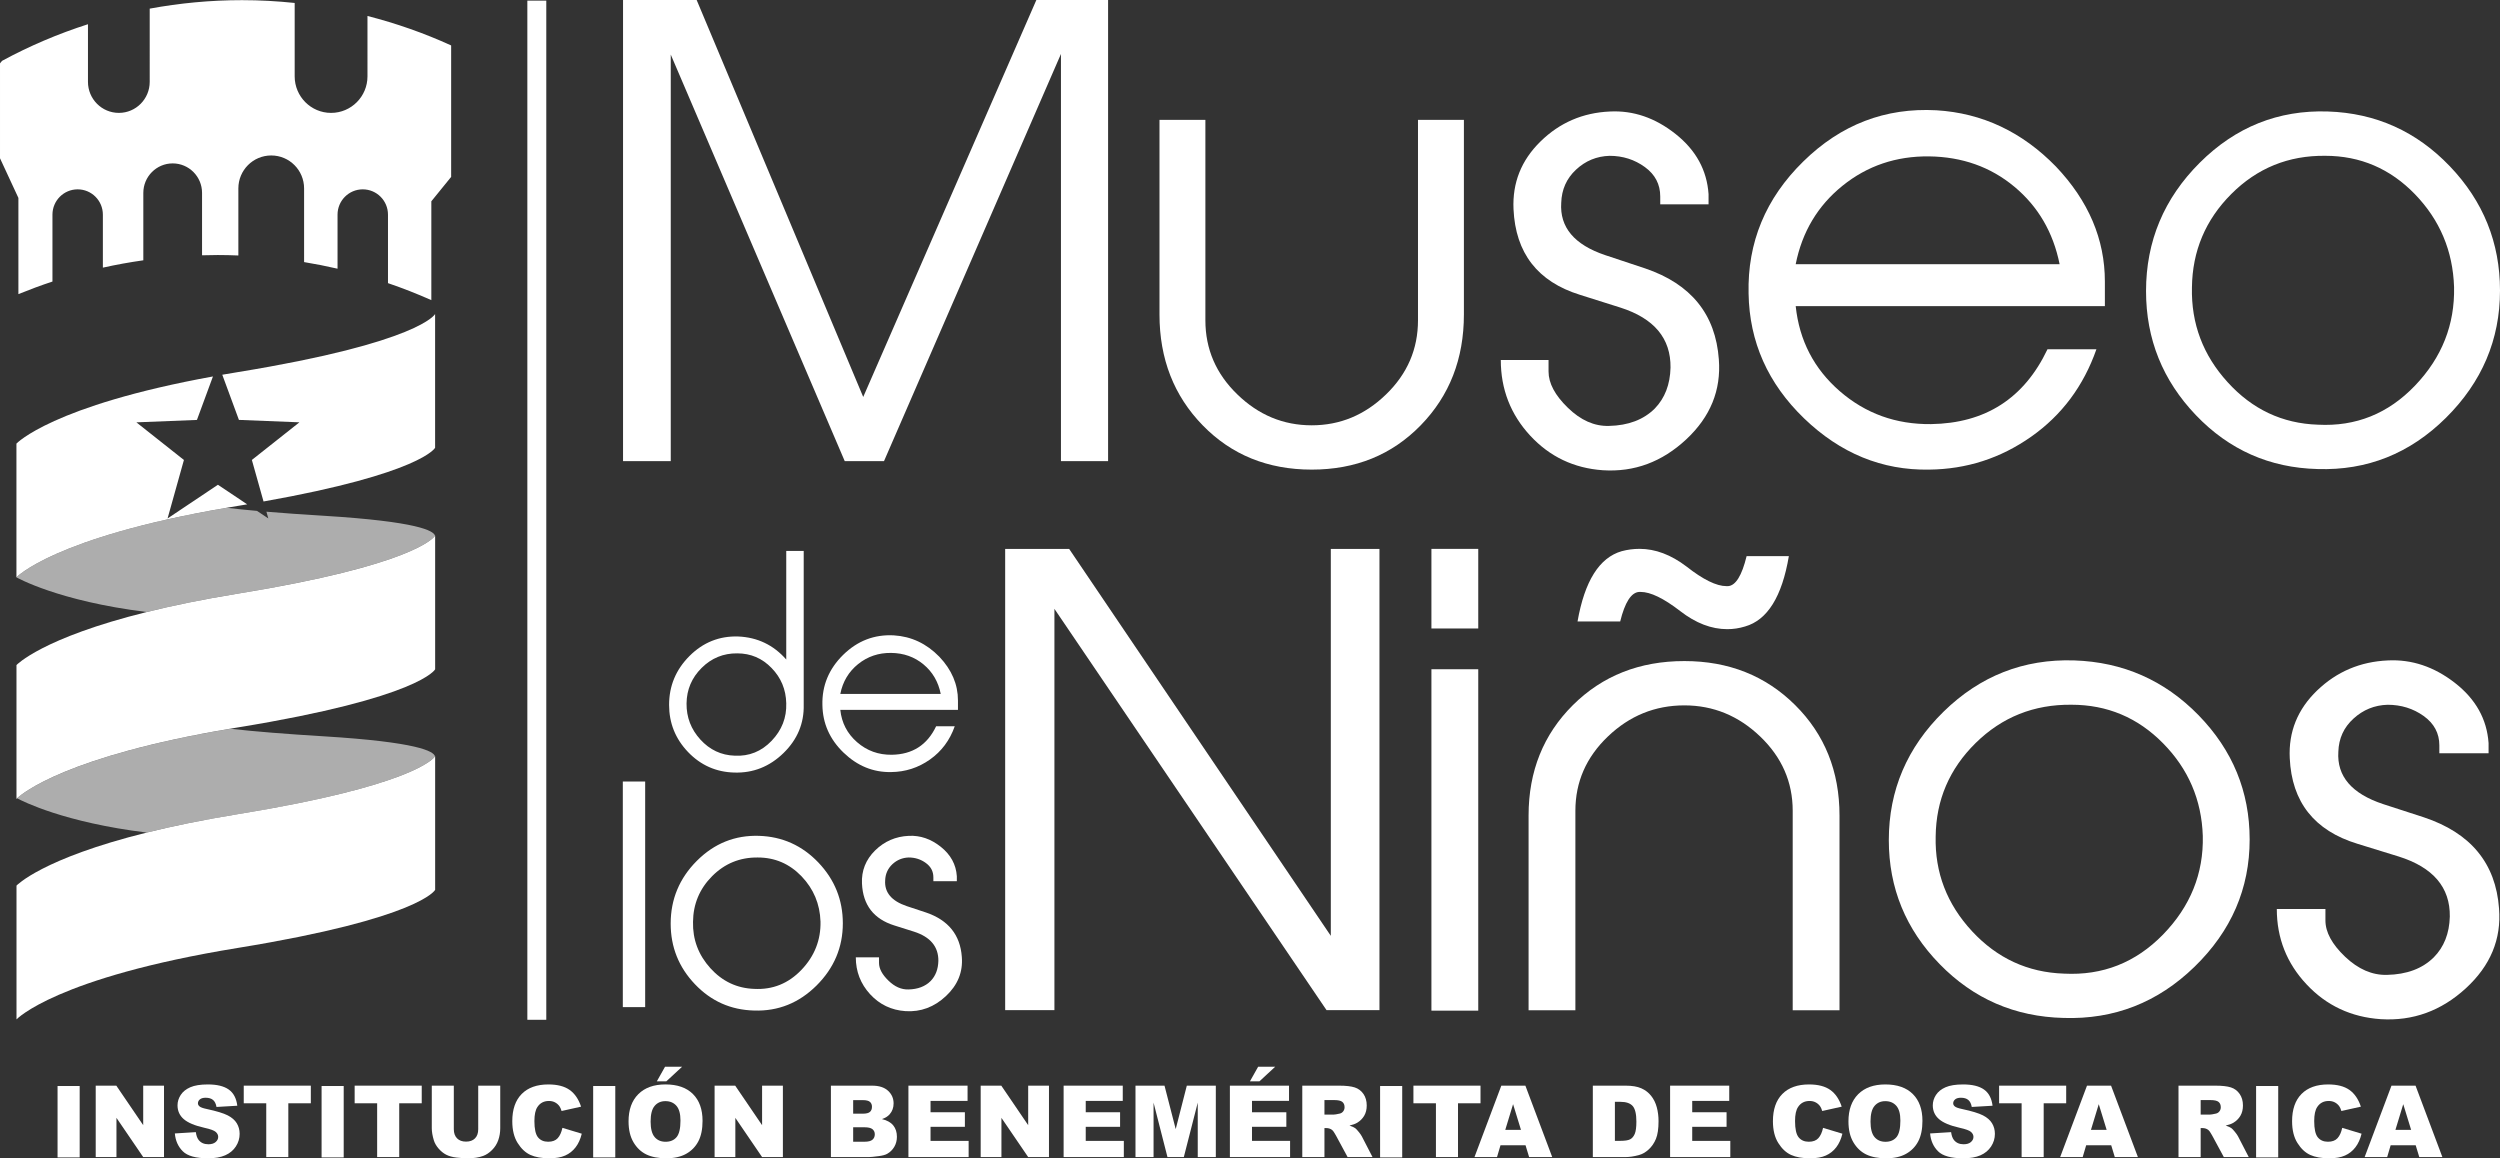 <?xml version="1.0" encoding="UTF-8" standalone="no"?>
<!-- Created with Inkscape (http://www.inkscape.org/) -->

<svg
   version="1.1"
   id="svg1"
   width="720.908"
   height="334.013"
   viewBox="0 0 720.908 334.013"
   sodipodi:docname="Logo Benemérito Museo de los Niños VERSIONES.ai"
   xmlns:inkscape="http://www.inkscape.org/namespaces/inkscape"
   xmlns:sodipodi="http://sodipodi.sourceforge.net/DTD/sodipodi-0.dtd"
   xmlns="http://www.w3.org/2000/svg"
   xmlns:svg="http://www.w3.org/2000/svg">
  <rect x="0" y="0" width="720.908" height="334.013" fill="#333333" stroke="none"/>
  <sodipodi:namedview
     id="namedview1"
     pagecolor="#ffffff"
     bordercolor="#000000"
     borderopacity="0.25"
     inkscape:showpageshadow="2"
     inkscape:pageopacity="0.0"
     inkscape:pagecheckerboard="0"
     inkscape:deskcolor="#d1d1d1"
     inkscape:zoom="0.35842803"
     inkscape:cx="3600.4439"
     inkscape:cy="163.21268"
     inkscape:window-width="1920"
     inkscape:window-height="974"
     inkscape:window-x="-11"
     inkscape:window-y="-11"
     inkscape:window-maximized="1"
     inkscape:current-layer="layer-MC0">
    <inkscape:page
       x="-1.8033865e-07"
       y="4.6651194e-06"
       width="720.908"
       height="334.013"
       id="page2"
       margin="0"
       bleed="0" />
  </sodipodi:namedview>
  <defs
     id="defs1">
    <clipPath
       clipPathUnits="userSpaceOnUse"
       id="clipPath461">
      <path
         d="M 0,792 H 612 V 0 H 0 Z"
         transform="translate(-73.473,-303.138)"
         id="path461" />
    </clipPath>
    <clipPath
       clipPathUnits="userSpaceOnUse"
       id="clipPath463">
      <path
         d="M 0,792 H 612 V 0 H 0 Z"
         transform="translate(-88.375,-313.476)"
         id="path463" />
    </clipPath>
    <clipPath
       clipPathUnits="userSpaceOnUse"
       id="clipPath465">
      <path
         d="M 0,792 H 612 V 0 H 0 Z"
         id="path465" />
    </clipPath>
    <clipPath
       clipPathUnits="userSpaceOnUse"
       id="clipPath467">
      <path
         d="M 0,792 H 612 V 0 H 0 Z"
         transform="translate(-112.36,-313.476)"
         id="path467" />
    </clipPath>
    <clipPath
       clipPathUnits="userSpaceOnUse"
       id="clipPath469">
      <path
         d="M 0,792 H 612 V 0 H 0 Z"
         transform="translate(-139.084,-313.476)"
         id="path469" />
    </clipPath>
    <clipPath
       clipPathUnits="userSpaceOnUse"
       id="clipPath471">
      <path
         d="M 0,792 H 612 V 0 H 0 Z"
         transform="translate(-157.295,-304.35)"
         id="path471" />
    </clipPath>
    <clipPath
       clipPathUnits="userSpaceOnUse"
       id="clipPath473">
      <path
         d="M 0,792 H 612 V 0 H 0 Z"
         id="path473" />
    </clipPath>
    <clipPath
       clipPathUnits="userSpaceOnUse"
       id="clipPath475">
      <path
         d="M 0,792 H 612 V 0 H 0 Z"
         transform="translate(-179.488,-317.565)"
         id="path475" />
    </clipPath>
    <clipPath
       clipPathUnits="userSpaceOnUse"
       id="clipPath477">
      <path
         d="M 0,792 H 612 V 0 H 0 Z"
         transform="translate(-190.206,-313.476)"
         id="path477" />
    </clipPath>
    <clipPath
       clipPathUnits="userSpaceOnUse"
       id="clipPath479">
      <path
         d="M 0,792 H 612 V 0 H 0 Z"
         transform="translate(-220.176,-301.346)"
         id="path479" />
    </clipPath>
    <clipPath
       clipPathUnits="userSpaceOnUse"
       id="clipPath481">
      <path
         d="M 0,792 H 612 V 0 H 0 Z"
         transform="translate(-232.127,-313.476)"
         id="path481" />
    </clipPath>
    <clipPath
       clipPathUnits="userSpaceOnUse"
       id="clipPath483">
      <path
         d="M 0,792 H 612 V 0 H 0 Z"
         transform="translate(-247.754,-313.476)"
         id="path483" />
    </clipPath>
    <clipPath
       clipPathUnits="userSpaceOnUse"
       id="clipPath485">
      <path
         d="M 0,792 H 612 V 0 H 0 Z"
         transform="translate(-265.691,-313.476)"
         id="path485" />
    </clipPath>
    <clipPath
       clipPathUnits="userSpaceOnUse"
       id="clipPath487">
      <path
         d="M 0,792 H 612 V 0 H 0 Z"
         transform="translate(-281.234,-313.476)"
         id="path487" />
    </clipPath>
    <clipPath
       clipPathUnits="userSpaceOnUse"
       id="clipPath489">
      <path
         d="M 0,792 H 612 V 0 H 0 Z"
         transform="translate(-307.759,-317.565)"
         id="path489" />
    </clipPath>
    <clipPath
       clipPathUnits="userSpaceOnUse"
       id="clipPath491">
      <path
         d="M 0,792 H 612 V 0 H 0 Z"
         transform="translate(-322.101,-307.216)"
         id="path491" />
    </clipPath>
    <clipPath
       clipPathUnits="userSpaceOnUse"
       id="clipPath493">
      <path
         d="M 0,792 H 612 V 0 H 0 Z"
         id="path493" />
    </clipPath>
    <clipPath
       clipPathUnits="userSpaceOnUse"
       id="clipPath495">
      <path
         d="M 0,792 H 612 V 0 H 0 Z"
         transform="translate(-341.344,-313.476)"
         id="path495" />
    </clipPath>
    <clipPath
       clipPathUnits="userSpaceOnUse"
       id="clipPath497">
      <path
         d="M 0,792 H 612 V 0 H 0 Z"
         transform="translate(-364.602,-303.917)"
         id="path497" />
    </clipPath>
    <clipPath
       clipPathUnits="userSpaceOnUse"
       id="clipPath499">
      <path
         d="M 0,792 H 612 V 0 H 0 Z"
         transform="translate(-384.917,-309.977)"
         id="path499" />
    </clipPath>
    <clipPath
       clipPathUnits="userSpaceOnUse"
       id="clipPath501">
      <path
         d="M 0,792 H 612 V 0 H 0 Z"
         transform="translate(-396.857,-313.476)"
         id="path501" />
    </clipPath>
    <clipPath
       clipPathUnits="userSpaceOnUse"
       id="clipPath503">
      <path
         d="M 0,792 H 612 V 0 H 0 Z"
         transform="translate(-429.936,-304.35)"
         id="path503" />
    </clipPath>
    <clipPath
       clipPathUnits="userSpaceOnUse"
       id="clipPath505">
      <path
         d="M 0,792 H 612 V 0 H 0 Z"
         transform="translate(-440.201,-305.72)"
         id="path505" />
    </clipPath>
    <clipPath
       clipPathUnits="userSpaceOnUse"
       id="clipPath507">
      <path
         d="M 0,792 H 612 V 0 H 0 Z"
         transform="translate(-453.087,-303.138)"
         id="path507" />
    </clipPath>
    <clipPath
       clipPathUnits="userSpaceOnUse"
       id="clipPath509">
      <path
         d="M 0,792 H 612 V 0 H 0 Z"
         transform="translate(-468.01,-313.476)"
         id="path509" />
    </clipPath>
    <clipPath
       clipPathUnits="userSpaceOnUse"
       id="clipPath511">
      <path
         d="M 0,792 H 612 V 0 H 0 Z"
         transform="translate(-491.268,-303.917)"
         id="path511" />
    </clipPath>
    <clipPath
       clipPathUnits="userSpaceOnUse"
       id="clipPath513">
      <path
         d="M 0,792 H 612 V 0 H 0 Z"
         transform="translate(-511.603,-307.216)"
         id="path513" />
    </clipPath>
    <clipPath
       clipPathUnits="userSpaceOnUse"
       id="clipPath515">
      <path
         d="M 0,792 H 612 V 0 H 0 Z"
         id="path515" />
    </clipPath>
    <clipPath
       clipPathUnits="userSpaceOnUse"
       id="clipPath517">
      <path
         d="M 0,792 H 612 V 0 H 0 Z"
         transform="translate(-542.217,-304.35)"
         id="path517" />
    </clipPath>
    <clipPath
       clipPathUnits="userSpaceOnUse"
       id="clipPath519">
      <path
         d="M 0,792 H 612 V 0 H 0 Z"
         transform="translate(-557.119,-303.917)"
         id="path519" />
    </clipPath>
    <clipPath
       clipPathUnits="userSpaceOnUse"
       id="clipPath521">
      <path
         d="M 0,792 H 612 V 0 H 0 Z"
         transform="translate(-400.411,-425.742)"
         id="path521" />
    </clipPath>
    <clipPath
       clipPathUnits="userSpaceOnUse"
       id="clipPath523">
      <path
         d="M 0,792 H 612 V 0 H 0 Z"
         transform="translate(-259.793,-548.267)"
         id="path523" />
    </clipPath>
    <clipPath
       clipPathUnits="userSpaceOnUse"
       id="clipPath525">
      <path
         d="M 0,792 H 612 V 0 H 0 Z"
         transform="translate(-352.261,-480.254)"
         id="path525" />
    </clipPath>
    <clipPath
       clipPathUnits="userSpaceOnUse"
       id="clipPath527">
      <path
         d="M 0,792 H 612 V 0 H 0 Z"
         transform="translate(-407.399,-470.54)"
         id="path527" />
    </clipPath>
    <clipPath
       clipPathUnits="userSpaceOnUse"
       id="clipPath529">
      <path
         d="M 0,792 H 612 V 0 H 0 Z"
         transform="translate(-490.887,-482.067)"
         id="path529" />
    </clipPath>
    <clipPath
       clipPathUnits="userSpaceOnUse"
       id="clipPath531">
      <path
         d="M 0,792 H 612 V 0 H 0 Z"
         transform="translate(-576.341,-485.437)"
         id="path531" />
    </clipPath>
    <clipPath
       clipPathUnits="userSpaceOnUse"
       id="clipPath533">
      <path
         d="M 0,792 H 612 V 0 H 0 Z"
         transform="translate(-209.479,-395.879)"
         id="path533" />
    </clipPath>
    <clipPath
       clipPathUnits="userSpaceOnUse"
       id="clipPath535">
      <path
         d="M 0,792 H 612 V 0 H 0 Z"
         transform="translate(-242.841,-394.743)"
         id="path535" />
    </clipPath>
    <clipPath
       clipPathUnits="userSpaceOnUse"
       id="clipPath537">
      <path
         d="M 0,792 H 612 V 0 H 0 Z"
         id="path537" />
    </clipPath>
    <clipPath
       clipPathUnits="userSpaceOnUse"
       id="clipPath539">
      <path
         d="M 0,792 H 612 V 0 H 0 Z"
         transform="translate(-217.941,-348.58)"
         id="path539" />
    </clipPath>
    <clipPath
       clipPathUnits="userSpaceOnUse"
       id="clipPath541">
      <path
         d="M 0,792 H 612 V 0 H 0 Z"
         transform="translate(-243.675,-341.307)"
         id="path541" />
    </clipPath>
    <clipPath
       clipPathUnits="userSpaceOnUse"
       id="clipPath543">
      <path
         d="M 0,792 H 612 V 0 H 0 Z"
         transform="translate(-323.479,-429.546)"
         id="path543" />
    </clipPath>
    <clipPath
       clipPathUnits="userSpaceOnUse"
       id="clipPath545">
      <path
         d="M 0,792 H 612 V 0 H 0 Z"
         id="path545" />
    </clipPath>
    <clipPath
       clipPathUnits="userSpaceOnUse"
       id="clipPath547">
      <path
         d="M 0,792 H 612 V 0 H 0 Z"
         transform="translate(-433.494,-329.784)"
         id="path547" />
    </clipPath>
    <clipPath
       clipPathUnits="userSpaceOnUse"
       id="clipPath549">
      <path
         d="M 0,792 H 612 V 0 H 0 Z"
         transform="translate(-522.197,-366.714)"
         id="path549" />
    </clipPath>
    <clipPath
       clipPathUnits="userSpaceOnUse"
       id="clipPath551">
      <path
         d="M 0,792 H 612 V 0 H 0 Z"
         transform="translate(-576.131,-351.814)"
         id="path551" />
    </clipPath>
    <clipPath
       clipPathUnits="userSpaceOnUse"
       id="clipPath553">
      <path
         d="M 0,792 H 612 V 0 H 0 Z"
         id="path553" />
    </clipPath>
    <clipPath
       clipPathUnits="userSpaceOnUse"
       id="clipPath554">
      <path
         d="M 39.351,390.667 H 129.747 V 368.211 H 39.351 Z"
         transform="translate(-67.387,-368.211)"
         id="path554" />
    </clipPath>
    <clipPath
       clipPathUnits="userSpaceOnUse"
       id="clipPath556">
      <path
         d="M 0,792 H 612 V 0 H 0 Z"
         transform="matrix(1.333,0,0,-1.333,3344,1056)"
         id="path556" />
    </clipPath>
    <clipPath
       clipPathUnits="userSpaceOnUse"
       id="clipPath558">
      <path
         d="M 0,792 H 612 V 0 H 0 Z"
         transform="translate(-39.202,-375.482)"
         id="path558" />
    </clipPath>
    <clipPath
       clipPathUnits="userSpaceOnUse"
       id="clipPath560">
      <path
         d="M 0,792 H 612 V 0 H 0 Z"
         transform="translate(-129.748,-432.409)"
         id="path560" />
    </clipPath>
    <clipPath
       clipPathUnits="userSpaceOnUse"
       id="clipPath562">
      <path
         d="M 0,792 H 612 V 0 H 0 Z"
         transform="translate(-129.748,-384.707)"
         id="path562" />
    </clipPath>
    <clipPath
       clipPathUnits="userSpaceOnUse"
       id="clipPath564">
      <path
         d="M 0,792 H 612 V 0 H 0 Z"
         transform="translate(-39.639,-484.66)"
         id="path564" />
    </clipPath>
    <clipPath
       clipPathUnits="userSpaceOnUse"
       id="clipPath565">
      <path
         d="m 39.202,438.447 h 90.547 v -22.54 H 39.202 Z"
         transform="translate(-105.73,-436.72)"
         id="path565" />
    </clipPath>
    <clipPath
       clipPathUnits="userSpaceOnUse"
       id="clipPath567">
      <path
         d="M 0,792 H 612 V 0 H 0 Z"
         transform="matrix(1.333,0,0,-1.333,3344,1056)"
         id="path567" />
    </clipPath>
    <clipPath
       clipPathUnits="userSpaceOnUse"
       id="clipPath569">
      <path
         d="M 0,792 H 612 V 0 H 0 Z"
         transform="translate(-82.79,-443.431)"
         id="path569" />
    </clipPath>
    <clipPath
       clipPathUnits="userSpaceOnUse"
       id="clipPath571">
      <path
         d="M 0,792 H 612 V 0 H 0 Z"
         transform="translate(-87.131,-467.8)"
         id="path571" />
    </clipPath>
  </defs>
  <g
     id="layer-MC0"
     inkscape:groupmode="layer"
     inkscape:label="Layer 1"
     transform="translate(-3391.546,-324.971)">
    <path
       id="path458"
       d="m 48.119,313.476 h 4.784 v -15.449 h -4.784 z"
       style="fill:#ffffff;fill-opacity:1;fill-rule:nonzero;stroke:none"
       transform="matrix(1.333,0,0,-1.333,3344,1056)" />
    <path
       id="path459"
       d="m 0,0 h 4.457 l 5.817,-8.548 V 0 h 4.5 v -15.449 h -4.5 l -5.785,8.482 v -8.482 H 0 Z"
       style="fill:#ffffff;fill-opacity:1;fill-rule:nonzero;stroke:none"
       transform="matrix(1.333,0,0,-1.333,3419.146,638.033)" />
    <path
       id="path460"
       d="m 0,0 4.542,0.284 c 0.099,-0.737 0.299,-1.3 0.601,-1.686 0.492,-0.625 1.194,-0.938 2.108,-0.938 0.681,0 1.206,0.16 1.575,0.48 0.369,0.319 0.553,0.69 0.553,1.112 0,0.4 -0.175,0.758 -0.526,1.074 C 8.501,0.643 7.687,0.941 6.407,1.222 4.314,1.692 2.821,2.318 1.929,3.098 1.029,3.878 0.58,4.872 0.58,6.08 c 0,0.794 0.23,1.544 0.691,2.25 0.459,0.706 1.152,1.261 2.076,1.665 0.923,0.404 2.189,0.607 3.799,0.607 1.973,0 3.479,-0.368 4.515,-1.102 1.036,-0.734 1.652,-1.902 1.85,-3.504 L 9.011,5.732 C 8.891,6.428 8.64,6.934 8.257,7.25 7.874,7.566 7.346,7.725 6.671,7.725 6.116,7.725 5.698,7.606 5.417,7.371 5.136,7.136 4.995,6.85 4.995,6.513 4.995,6.267 5.111,6.045 5.344,5.849 5.568,5.645 6.102,5.455 6.945,5.279 9.031,4.83 10.526,4.375 11.429,3.915 c 0.903,-0.461 1.559,-1.031 1.97,-1.713 0.412,-0.681 0.618,-1.443 0.618,-2.287 0,-0.99 -0.275,-1.903 -0.823,-2.739 -0.548,-0.837 -1.313,-1.471 -2.298,-1.903 -0.983,-0.432 -2.223,-0.648 -3.719,-0.648 -2.628,0 -4.448,0.506 -5.459,1.518 C 0.706,-2.846 0.134,-1.56 0,0"
       style="fill:#ffffff;fill-opacity:1;fill-rule:nonzero;stroke:none"
       transform="matrix(1.333,0,0,-1.333,3441.964,651.816)"
       clip-path="url(#clipPath461)" />
    <path
       id="path462"
       d="M 0,0 H 14.512 V -3.815 H 9.643 V -15.449 H 4.869 V -3.815 H 0 Z"
       style="fill:#ffffff;fill-opacity:1;fill-rule:nonzero;stroke:none"
       transform="matrix(1.333,0,0,-1.333,3461.833,638.033)"
       clip-path="url(#clipPath463)" />
    <path
       id="path464"
       d="m 105.236,313.476 h 4.784 v -15.449 h -4.784 z"
       style="fill:#ffffff;fill-opacity:1;fill-rule:nonzero;stroke:none"
       transform="matrix(1.333,0,0,-1.333,3344,1056)"
       clip-path="url(#clipPath465)" />
    <path
       id="path466"
       d="M 0,0 H 14.511 V -3.815 H 9.643 V -15.449 H 4.868 V -3.815 H 0 Z"
       style="fill:#ffffff;fill-opacity:1;fill-rule:nonzero;stroke:none"
       transform="matrix(1.333,0,0,-1.333,3493.813,638.033)"
       clip-path="url(#clipPath467)" />
    <path
       id="path468"
       d="m 0,0 h 4.764 v -9.204 c 0,-0.913 -0.143,-1.775 -0.427,-2.586 -0.285,-0.811 -0.732,-1.52 -1.339,-2.127 -0.607,-0.607 -1.245,-1.034 -1.912,-1.279 -0.928,-0.345 -2.041,-0.517 -3.341,-0.517 -0.752,0 -1.572,0.053 -2.461,0.158 -0.888,0.106 -1.632,0.315 -2.228,0.627 -0.598,0.313 -1.144,0.756 -1.639,1.332 -0.495,0.575 -0.835,1.169 -1.018,1.78 -0.295,0.983 -0.442,1.853 -0.442,2.612 V 0 h 4.764 v -9.424 c 0,-0.842 0.233,-1.5 0.7,-1.973 0.468,-0.475 1.115,-0.711 1.944,-0.711 0.823,0 1.467,0.233 1.935,0.7 0.467,0.467 0.7,1.128 0.7,1.984 z"
       style="fill:#ffffff;fill-opacity:1;fill-rule:nonzero;stroke:none"
       transform="matrix(1.333,0,0,-1.333,3529.446,638.033)"
       clip-path="url(#clipPath469)" />
    <path
       id="path470"
       d="M 0,0 4.184,-1.265 C 3.902,-2.438 3.46,-3.418 2.855,-4.205 2.251,-4.992 1.501,-5.586 0.605,-5.986 -0.29,-6.387 -1.431,-6.587 -2.814,-6.587 c -1.679,0 -3.051,0.244 -4.116,0.733 -1.064,0.487 -1.982,1.345 -2.755,2.574 -0.773,1.228 -1.16,2.801 -1.16,4.718 0,2.555 0.681,4.52 2.04,5.892 1.36,1.373 3.283,2.06 5.77,2.06 C -1.09,9.39 0.44,8.996 1.554,8.209 2.667,7.422 3.494,6.214 4.036,4.584 L -0.18,3.646 C -0.327,4.116 -0.481,4.461 -0.644,4.679 -0.91,5.044 -1.237,5.325 -1.623,5.521 -2.01,5.719 -2.441,5.816 -2.92,5.816 -4.002,5.816 -4.831,5.382 -5.406,4.512 -5.842,3.866 -6.06,2.852 -6.06,1.47 c 0,-1.712 0.26,-2.886 0.78,-3.521 0.519,-0.636 1.251,-0.953 2.192,-0.953 0.913,0 1.604,0.257 2.07,0.77 C -0.55,-1.722 -0.211,-0.977 0,0"
       style="fill:#ffffff;fill-opacity:1;fill-rule:nonzero;stroke:none"
       transform="matrix(1.333,0,0,-1.333,3553.727,650.201)"
       clip-path="url(#clipPath471)" />
    <path
       id="path472"
       d="m 163.987,313.476 h 4.784 v -15.449 h -4.784 z"
       style="fill:#ffffff;fill-opacity:1;fill-rule:nonzero;stroke:none"
       transform="matrix(1.333,0,0,-1.333,3344,1056)"
       clip-path="url(#clipPath473)" />
    <path
       id="path474"
       d="M 0,0 H 3.688 L 0.285,-3.151 h -2.056 z m -3.119,-11.845 c 0,-1.56 0.29,-2.68 0.869,-3.362 0.58,-0.682 1.368,-1.022 2.366,-1.022 1.026,0 1.82,0.333 2.382,1.001 0.562,0.667 0.843,1.866 0.843,3.593 0,1.454 -0.293,2.518 -0.88,3.189 -0.587,0.671 -1.382,1.006 -2.387,1.006 -0.963,0 -1.735,-0.341 -2.318,-1.023 -0.583,-0.681 -0.875,-1.808 -0.875,-3.382 m -4.774,0.021 c 0,2.522 0.703,4.485 2.108,5.89 1.405,1.406 3.361,2.109 5.87,2.109 2.571,0 4.552,-0.691 5.943,-2.071 1.391,-1.381 2.086,-3.315 2.086,-5.801 0,-1.806 -0.303,-3.287 -0.911,-4.443 -0.607,-1.155 -1.485,-2.054 -2.635,-2.697 -1.148,-0.643 -2.58,-0.965 -4.294,-0.965 -1.742,0 -3.184,0.278 -4.326,0.833 -1.141,0.555 -2.067,1.433 -2.776,2.634 -0.71,1.202 -1.065,2.705 -1.065,4.511"
       style="fill:#ffffff;fill-opacity:1;fill-rule:nonzero;stroke:none"
       transform="matrix(1.333,0,0,-1.333,3583.317,632.581)"
       clip-path="url(#clipPath475)" />
    <path
       id="path476"
       d="m 0,0 h 4.457 l 5.817,-8.548 V 0 h 4.5 v -15.449 h -4.5 l -5.785,8.482 v -8.482 H 0 Z"
       style="fill:#ffffff;fill-opacity:1;fill-rule:nonzero;stroke:none"
       transform="matrix(1.333,0,0,-1.333,3597.608,638.033)"
       clip-path="url(#clipPath477)" />
    <path
       id="path478"
       d="M 0,0 H 2.434 C 3.256,0 3.836,0.146 4.173,0.437 4.51,0.729 4.679,1.121 4.679,1.612 4.679,2.069 4.512,2.437 4.178,2.714 3.845,2.991 3.26,3.13 2.424,3.13 H 0 Z M 0,6.07 H 2.076 C 2.82,6.07 3.339,6.198 3.63,6.455 3.922,6.711 4.067,7.082 4.067,7.566 4.067,8.017 3.922,8.367 3.63,8.62 3.339,8.873 2.831,9 2.107,9 H 0 Z m -4.816,6.06 H 4.12 c 1.489,0 2.633,-0.369 3.431,-1.107 C 8.348,10.285 8.746,9.372 8.746,8.283 8.746,7.37 8.462,6.587 7.893,5.934 7.514,5.497 6.958,5.153 6.228,4.9 7.338,4.634 8.154,4.175 8.678,3.525 9.201,2.875 9.463,2.059 9.463,1.075 9.463,0.274 9.276,-0.446 8.904,-1.085 8.532,-1.725 8.022,-2.23 7.377,-2.603 6.976,-2.835 6.372,-3.003 5.563,-3.108 4.489,-3.249 3.775,-3.319 3.425,-3.319 h -8.241 z"
       style="fill:#ffffff;fill-opacity:1;fill-rule:nonzero;stroke:none"
       transform="matrix(1.333,0,0,-1.333,3637.568,654.206)"
       clip-path="url(#clipPath479)" />
    <path
       id="path480"
       d="m 0,0 h 12.794 v -3.299 h -8.01 v -2.455 h 7.43 v -3.151 h -7.43 v -3.045 h 8.241 v -3.499 H 0 Z"
       style="fill:#ffffff;fill-opacity:1;fill-rule:nonzero;stroke:none"
       transform="matrix(1.333,0,0,-1.333,3653.502,638.033)"
       clip-path="url(#clipPath481)" />
    <path
       id="path482"
       d="m 0,0 h 4.458 l 5.817,-8.548 V 0 h 4.499 v -15.449 h -4.499 l -5.786,8.482 v -8.482 H 0 Z"
       style="fill:#ffffff;fill-opacity:1;fill-rule:nonzero;stroke:none"
       transform="matrix(1.333,0,0,-1.333,3674.339,638.033)"
       clip-path="url(#clipPath483)" />
    <path
       id="path484"
       d="M 0,0 H 12.793 V -3.299 H 4.784 v -2.455 h 7.43 v -3.151 h -7.43 v -3.045 h 8.24 v -3.499 H 0 Z"
       style="fill:#ffffff;fill-opacity:1;fill-rule:nonzero;stroke:none"
       transform="matrix(1.333,0,0,-1.333,3698.255,638.033)"
       clip-path="url(#clipPath485)" />
    <path
       id="path486"
       d="M 0,0 H 6.278 L 8.7,-9.4 11.104,0 h 6.274 v -15.449 h -3.91 V -3.668 L 10.456,-15.449 H 6.917 L 3.91,-3.668 V -15.449 H 0 Z"
       style="fill:#ffffff;fill-opacity:1;fill-rule:nonzero;stroke:none"
       transform="matrix(1.333,0,0,-1.333,3718.979,638.033)"
       clip-path="url(#clipPath487)" />
    <path
       id="path488"
       d="M 0,0 H 3.688 L 0.284,-3.151 H -1.771 Z M -6.112,-4.089 H 6.681 v -3.299 h -8.009 v -2.455 h 7.43 v -3.151 h -7.43 v -3.045 h 8.241 v -3.499 H -6.112 Z"
       style="fill:#ffffff;fill-opacity:1;fill-rule:nonzero;stroke:none"
       transform="matrix(1.333,0,0,-1.333,3754.346,632.581)"
       clip-path="url(#clipPath489)" />
    <path
       id="path490"
       d="m 0,0 h 2.013 c 0.217,0 0.639,0.07 1.264,0.211 0.317,0.062 0.576,0.225 0.776,0.484 0.2,0.26 0.3,0.559 0.3,0.896 C 4.353,2.09 4.194,2.473 3.878,2.74 3.563,3.007 2.969,3.141 2.098,3.141 H 0 Z M -4.795,-9.189 V 6.26 H 3.162 C 4.637,6.26 5.765,6.133 6.545,5.88 7.324,5.627 7.953,5.158 8.431,4.474 8.908,3.788 9.147,2.954 9.147,1.971 9.147,1.113 8.965,0.374 8.6,-0.248 8.233,-0.869 7.73,-1.374 7.092,-1.76 6.684,-2.006 6.125,-2.21 5.415,-2.371 5.983,-2.562 6.397,-2.751 6.657,-2.94 6.833,-3.067 7.088,-3.338 7.421,-3.753 7.755,-4.168 7.978,-4.488 8.09,-4.713 l 2.311,-4.476 H 5.008 l -2.552,4.72 C 2.133,-3.857 1.845,-3.46 1.592,-3.277 1.247,-3.039 0.857,-2.919 0.422,-2.919 H 0 v -6.27 z"
       style="fill:#ffffff;fill-opacity:1;fill-rule:nonzero;stroke:none"
       transform="matrix(1.333,0,0,-1.333,3773.468,646.379)"
       clip-path="url(#clipPath491)" />
    <path
       id="path492"
       d="m 334.22,313.476 h 4.784 v -15.449 h -4.784 z"
       style="fill:#ffffff;fill-opacity:1;fill-rule:nonzero;stroke:none"
       transform="matrix(1.333,0,0,-1.333,3344,1056)"
       clip-path="url(#clipPath493)" />
    <path
       id="path494"
       d="M 0,0 H 14.512 V -3.815 H 9.643 V -15.449 H 4.869 V -3.815 H 0 Z"
       style="fill:#ffffff;fill-opacity:1;fill-rule:nonzero;stroke:none"
       transform="matrix(1.333,0,0,-1.333,3799.126,638.033)"
       clip-path="url(#clipPath495)" />
    <path
       id="path496"
       d="M 0,0 -1.705,5.554 -3.393,0 Z m 0.99,-3.341 h -5.419 l -0.753,-2.55 h -4.875 L -4.25,9.559 H 0.957 L 6.763,-5.891 H 1.764 Z"
       style="fill:#ffffff;fill-opacity:1;fill-rule:nonzero;stroke:none"
       transform="matrix(1.333,0,0,-1.333,3830.136,650.777)"
       clip-path="url(#clipPath497)" />
    <path
       id="path498"
       d="m 0,0 v -8.441 h 1.17 c 0.997,0 1.707,0.111 2.128,0.332 0.422,0.221 0.752,0.608 0.991,1.159 0.238,0.552 0.358,1.445 0.358,2.682 0,1.637 -0.267,2.757 -0.8,3.362 C 3.313,-0.302 2.427,0 1.19,0 Z M -4.774,3.499 H 2.318 C 3.716,3.499 4.846,3.31 5.706,2.93 6.566,2.551 7.278,2.006 7.84,1.296 8.402,0.587 8.81,-0.239 9.063,-1.18 9.315,-2.122 9.442,-3.119 9.442,-4.173 9.442,-5.824 9.254,-7.104 8.878,-8.015 8.502,-8.924 7.98,-9.687 7.313,-10.301 6.646,-10.916 5.929,-11.325 5.163,-11.528 4.116,-11.81 3.168,-11.95 2.318,-11.95 h -7.092 z"
       style="fill:#ffffff;fill-opacity:1;fill-rule:nonzero;stroke:none"
       transform="matrix(1.333,0,0,-1.333,3857.223,642.698)"
       clip-path="url(#clipPath499)" />
    <path
       id="path500"
       d="M 0,0 H 12.793 V -3.299 H 4.784 v -2.455 h 7.43 v -3.151 h -7.43 v -3.045 h 8.241 v -3.499 H 0 Z"
       style="fill:#ffffff;fill-opacity:1;fill-rule:nonzero;stroke:none"
       transform="matrix(1.333,0,0,-1.333,3873.142,638.033)"
       clip-path="url(#clipPath501)" />
    <path
       id="path502"
       d="M 0,0 4.184,-1.265 C 3.902,-2.438 3.46,-3.418 2.855,-4.205 2.251,-4.992 1.502,-5.586 0.605,-5.986 -0.29,-6.387 -1.43,-6.587 -2.813,-6.587 c -1.68,0 -3.051,0.244 -4.116,0.733 -1.064,0.487 -1.983,1.345 -2.756,2.574 -0.773,1.228 -1.159,2.801 -1.159,4.718 0,2.555 0.68,4.52 2.039,5.892 1.36,1.373 3.283,2.06 5.77,2.06 1.946,0 3.475,-0.394 4.589,-1.181 C 2.668,7.422 3.495,6.214 4.036,4.584 L -0.18,3.646 C -0.327,4.116 -0.481,4.461 -0.643,4.679 -0.91,5.044 -1.236,5.325 -1.623,5.521 -2.01,5.719 -2.441,5.816 -2.919,5.816 -4.001,5.816 -4.83,5.382 -5.406,4.512 -5.842,3.866 -6.06,2.852 -6.06,1.47 c 0,-1.712 0.26,-2.886 0.78,-3.521 0.52,-0.636 1.251,-0.953 2.192,-0.953 0.913,0 1.604,0.257 2.07,0.77 C -0.55,-1.722 -0.211,-0.977 0,0"
       style="fill:#ffffff;fill-opacity:1;fill-rule:nonzero;stroke:none"
       transform="matrix(1.333,0,0,-1.333,3917.248,650.201)"
       clip-path="url(#clipPath503)" />
    <path
       id="path504"
       d="m 0,0 c 0,-1.561 0.29,-2.681 0.869,-3.362 0.58,-0.682 1.368,-1.023 2.366,-1.023 1.026,0 1.82,0.334 2.382,1.002 C 6.179,-2.716 6.46,-1.518 6.46,0.21 6.46,1.664 6.166,2.728 5.58,3.398 4.993,4.069 4.197,4.404 3.193,4.404 2.23,4.404 1.458,4.063 0.875,3.382 0.291,2.701 0,1.573 0,0 m -4.773,0.021 c 0,2.522 0.702,4.485 2.107,5.89 1.405,1.405 3.361,2.109 5.869,2.109 2.571,0 4.553,-0.691 5.944,-2.072 1.391,-1.381 2.086,-3.314 2.086,-5.801 0,-1.805 -0.303,-3.287 -0.911,-4.442 C 9.714,-5.45 8.836,-6.35 7.687,-6.992 6.539,-7.636 5.107,-7.957 3.394,-7.957 c -1.744,0 -3.185,0.277 -4.327,0.833 -1.141,0.555 -2.067,1.433 -2.777,2.634 -0.709,1.202 -1.063,2.705 -1.063,4.511"
       style="fill:#ffffff;fill-opacity:1;fill-rule:nonzero;stroke:none"
       transform="matrix(1.333,0,0,-1.333,3930.934,648.374)"
       clip-path="url(#clipPath505)" />
    <path
       id="path506"
       d="m 0,0 4.542,0.284 c 0.099,-0.737 0.299,-1.3 0.601,-1.686 0.492,-0.625 1.194,-0.938 2.107,-0.938 0.682,0 1.207,0.16 1.576,0.48 0.368,0.319 0.553,0.69 0.553,1.112 0,0.4 -0.176,0.758 -0.526,1.074 C 8.501,0.643 7.686,0.941 6.407,1.222 4.313,1.692 2.82,2.318 1.929,3.098 1.029,3.878 0.58,4.872 0.58,6.08 c 0,0.794 0.23,1.544 0.69,2.25 0.46,0.706 1.152,1.261 2.076,1.665 0.924,0.404 2.19,0.607 3.8,0.607 1.973,0 3.478,-0.368 4.515,-1.102 1.036,-0.734 1.652,-1.902 1.849,-3.504 L 9.011,5.732 C 8.891,6.428 8.64,6.934 8.257,7.25 7.874,7.566 7.346,7.725 6.671,7.725 6.116,7.725 5.697,7.606 5.417,7.371 5.136,7.136 4.995,6.85 4.995,6.513 4.995,6.267 5.111,6.045 5.343,5.849 5.567,5.645 6.102,5.455 6.945,5.279 9.031,4.83 10.526,4.375 11.429,3.915 c 0.902,-0.461 1.559,-1.031 1.97,-1.713 0.412,-0.681 0.617,-1.443 0.617,-2.287 0,-0.99 -0.274,-1.903 -0.822,-2.739 C 12.646,-3.661 11.88,-4.295 10.896,-4.727 9.913,-5.159 8.673,-5.375 7.177,-5.375 4.549,-5.375 2.729,-4.869 1.718,-3.857 0.706,-2.846 0.134,-1.56 0,0"
       style="fill:#ffffff;fill-opacity:1;fill-rule:nonzero;stroke:none"
       transform="matrix(1.333,0,0,-1.333,3948.117,651.816)"
       clip-path="url(#clipPath507)" />
    <path
       id="path508"
       d="M 0,0 H 14.512 V -3.815 H 9.643 V -15.449 H 4.869 V -3.815 H 0 Z"
       style="fill:#ffffff;fill-opacity:1;fill-rule:nonzero;stroke:none"
       transform="matrix(1.333,0,0,-1.333,3968.014,638.033)"
       clip-path="url(#clipPath509)" />
    <path
       id="path510"
       d="M 0,0 -1.705,5.554 -3.393,0 Z m 0.99,-3.341 h -5.419 l -0.753,-2.55 h -4.875 L -4.25,9.559 H 0.957 L 6.763,-5.891 H 1.764 Z"
       style="fill:#ffffff;fill-opacity:1;fill-rule:nonzero;stroke:none"
       transform="matrix(1.333,0,0,-1.333,3999.024,650.777)"
       clip-path="url(#clipPath511)" />
    <path
       id="path512"
       d="m 0,0 h 2.013 c 0.217,0 0.639,0.07 1.264,0.211 0.317,0.062 0.576,0.225 0.776,0.484 0.2,0.26 0.3,0.559 0.3,0.896 C 4.353,2.09 4.194,2.473 3.878,2.74 3.563,3.007 2.969,3.141 2.098,3.141 H 0 Z M -4.795,-9.189 V 6.26 H 3.162 C 4.637,6.26 5.765,6.133 6.545,5.88 7.324,5.627 7.953,5.158 8.431,4.474 8.908,3.788 9.147,2.954 9.147,1.971 9.147,1.113 8.965,0.374 8.6,-0.248 8.233,-0.869 7.73,-1.374 7.092,-1.76 6.684,-2.006 6.125,-2.21 5.415,-2.371 5.983,-2.562 6.397,-2.751 6.657,-2.94 6.833,-3.067 7.088,-3.338 7.421,-3.753 7.755,-4.168 7.978,-4.488 8.09,-4.713 l 2.311,-4.476 H 5.008 l -2.552,4.72 C 2.133,-3.857 1.845,-3.46 1.592,-3.277 1.247,-3.039 0.857,-2.919 0.422,-2.919 H 0 v -6.27 z"
       style="fill:#ffffff;fill-opacity:1;fill-rule:nonzero;stroke:none"
       transform="matrix(1.333,0,0,-1.333,4026.137,646.379)"
       clip-path="url(#clipPath513)" />
    <path
       id="path514"
       d="m 523.723,313.476 h 4.784 v -15.449 h -4.784 z"
       style="fill:#ffffff;fill-opacity:1;fill-rule:nonzero;stroke:none"
       transform="matrix(1.333,0,0,-1.333,3344,1056)"
       clip-path="url(#clipPath515)" />
    <path
       id="path516"
       d="M 0,0 4.184,-1.265 C 3.902,-2.438 3.46,-3.418 2.855,-4.205 2.251,-4.992 1.502,-5.586 0.605,-5.986 -0.29,-6.387 -1.43,-6.587 -2.813,-6.587 c -1.68,0 -3.051,0.244 -4.116,0.733 -1.064,0.487 -1.983,1.345 -2.756,2.574 -0.773,1.228 -1.159,2.801 -1.159,4.718 0,2.555 0.68,4.52 2.039,5.892 1.36,1.373 3.283,2.06 5.77,2.06 1.946,0 3.475,-0.394 4.589,-1.181 C 2.668,7.422 3.495,6.214 4.036,4.584 L -0.18,3.646 C -0.327,4.116 -0.481,4.461 -0.643,4.679 -0.91,5.044 -1.236,5.325 -1.623,5.521 -2.01,5.719 -2.441,5.816 -2.919,5.816 -4.001,5.816 -4.83,5.382 -5.406,4.512 -5.842,3.866 -6.06,2.852 -6.06,1.47 c 0,-1.712 0.26,-2.886 0.78,-3.521 0.52,-0.636 1.251,-0.953 2.192,-0.953 0.913,0 1.604,0.257 2.07,0.77 C -0.55,-1.722 -0.211,-0.977 0,0"
       style="fill:#ffffff;fill-opacity:1;fill-rule:nonzero;stroke:none"
       transform="matrix(1.333,0,0,-1.333,4066.956,650.201)"
       clip-path="url(#clipPath517)" />
    <path
       id="path518"
       d="M 0,0 -1.705,5.554 -3.393,0 Z m 0.99,-3.341 h -5.419 l -0.753,-2.55 h -4.875 L -4.25,9.559 H 0.957 L 6.763,-5.891 H 1.764 Z"
       style="fill:#ffffff;fill-opacity:1;fill-rule:nonzero;stroke:none"
       transform="matrix(1.333,0,0,-1.333,4086.825,650.777)"
       clip-path="url(#clipPath519)" />
    <path
       id="path520"
       d="m 0,0 c 3.59,-2.82 6.465,-4.236 8.639,-4.236 h 0.343 c 1.646,0.113 2.988,2.274 4.013,6.486 h 9.139 c -1.478,-8.76 -4.639,-13.835 -9.479,-15.214 -1.256,-0.385 -2.538,-0.581 -3.846,-0.581 -3.419,0 -6.805,1.3 -10.169,3.906 -3.59,2.774 -6.44,4.15 -8.561,4.15 h -0.33 c -1.711,-0.107 -3.079,-2.234 -4.1,-6.389 h -9.228 c 1.533,8.754 4.72,13.814 9.563,15.206 1.253,0.335 2.538,0.502 3.849,0.502 C -6.75,3.83 -3.362,2.559 0,0"
       style="fill:#ffffff;fill-opacity:1;fill-rule:nonzero;stroke:none"
       transform="matrix(1.333,0,0,-1.333,3877.881,488.344)"
       clip-path="url(#clipPath521)" />
    <path
       id="path522"
       d="M 0,0 -37.453,-85.869 -73.482,0 H -89.41 v -99.754 h 10.322 V -11.8 l 37.638,-87.954 h 8.492 l 38.281,88.09 v -88.09 H 15.519 V 0 Z"
       style="fill:#ffffff;fill-opacity:1;fill-rule:nonzero;stroke:none"
       transform="matrix(1.333,0,0,-1.333,3690.391,324.978)"
       clip-path="url(#clipPath523)" />
    <path
       id="path524"
       d="m 0,0 c 0,-9.589 -3.113,-17.58 -9.346,-23.971 -6.227,-6.392 -14.084,-9.584 -23.578,-9.584 -9.493,0 -17.361,3.192 -23.584,9.584 -6.229,6.391 -9.345,14.382 -9.345,23.971 v 42.1 h 9.929 V -1.256 c 0,-6.224 2.3,-11.572 6.908,-16.025 4.593,-4.466 9.961,-6.69 16.092,-6.69 6.132,0 11.491,2.224 16.09,6.69 4.603,4.453 6.902,9.801 6.902,16.025 V 42.1 H 0 Z"
       style="fill:#ffffff;fill-opacity:1;fill-rule:nonzero;stroke:none"
       transform="matrix(1.333,0,0,-1.333,3813.682,415.661)"
       clip-path="url(#clipPath525)" />
    <path
       id="path526"
       d="m 0,0 c 0.513,-6.656 -1.829,-12.422 -7.056,-17.299 -5.236,-4.88 -11.23,-7.112 -18.04,-6.675 -6.261,0.437 -11.51,2.936 -15.738,7.512 -4.215,4.573 -6.337,10.018 -6.337,16.331 h 10.33 v -2.485 c 0,-2.528 1.392,-5.144 4.176,-7.839 2.783,-2.716 5.745,-4.019 8.887,-3.93 4.176,0.087 7.494,1.34 9.927,3.77 2.174,2.248 3.307,5.196 3.396,8.836 0.084,6.321 -3.532,10.664 -10.858,12.998 l -8.736,2.758 c -9.152,2.846 -13.937,9.026 -14.372,18.529 -0.256,5.701 1.68,10.58 5.837,14.641 4.134,4.061 9.145,6.222 14.997,6.483 5.068,0.262 9.809,-1.36 14.22,-4.858 4.414,-3.498 6.79,-7.836 7.14,-13.022 v -2.198 h -10.452 v 1.701 c 0,2.622 -1.099,4.746 -3.328,6.363 -2.224,1.614 -4.767,2.428 -7.632,2.428 -2.797,-0.084 -5.212,-1.083 -7.263,-2.998 -2.046,-1.908 -3.106,-4.296 -3.195,-7.159 -0.353,-5.301 2.826,-9.078 9.534,-11.334 l 8.619,-2.862 C -6.015,16.321 -0.704,9.759 0,0"
       style="fill:#ffffff;fill-opacity:1;fill-rule:nonzero;stroke:none"
       transform="matrix(1.333,0,0,-1.333,3887.198,428.614)"
       clip-path="url(#clipPath527)" />
    <path
       id="path528"
       d="m 0,0 h -66.885 c 0.785,-7.43 3.961,-13.563 9.531,-18.398 5.581,-4.841 12.154,-7.211 19.738,-7.127 11.753,0.172 20.157,5.567 25.201,16.195 h 10.586 c -2.786,-7.948 -7.488,-14.254 -14.105,-18.911 -6.63,-4.668 -13.976,-7.043 -22.087,-7.127 -10.18,-0.178 -19.194,3.522 -27.038,11.073 -7.836,7.561 -11.844,16.561 -12.017,27.011 -0.261,11.057 3.679,20.58 11.826,28.565 8.14,7.991 17.734,11.683 28.806,11.083 9.922,-0.601 18.54,-4.667 25.861,-12.181 C -3.53,22.757 0,14.466 0,5.306 Z m -9.793,9.068 c -1.39,6.91 -4.662,12.501 -9.804,16.777 -5.141,4.275 -11.279,6.452 -18.424,6.546 -7.135,0.081 -13.385,-2.036 -18.736,-6.355 -5.356,-4.317 -8.736,-9.977 -10.128,-16.968 z"
       style="fill:#ffffff;fill-opacity:1;fill-rule:nonzero;stroke:none"
       transform="matrix(1.333,0,0,-1.333,3998.516,413.244)"
       clip-path="url(#clipPath529)" />
    <path
       id="path530"
       d="m 0,0 c 0,-10.628 -3.906,-19.806 -11.695,-27.535 -7.792,-7.728 -17.059,-11.423 -27.763,-11.08 -10.373,0.259 -19.146,4.147 -26.331,11.661 -7.184,7.52 -10.782,16.457 -10.782,26.823 0,10.795 3.883,20.063 11.633,27.792 7.752,7.723 16.988,11.42 27.699,11.072 10.366,-0.34 19.16,-4.296 26.394,-11.855 C -3.624,19.319 0,10.361 0,0 m -9.937,0.769 c -0.259,7.815 -3.077,14.485 -8.443,20.047 -5.369,5.552 -11.852,8.33 -19.44,8.33 -7.951,0.087 -14.722,-2.668 -20.311,-8.267 -5.58,-5.591 -8.422,-12.339 -8.511,-20.23 -0.175,-7.813 2.402,-14.647 7.732,-20.491 5.324,-5.866 11.834,-8.922 19.505,-9.179 8.215,-0.437 15.222,2.386 21.025,8.457 5.806,6.069 8.621,13.181 8.443,21.333"
       style="fill:#ffffff;fill-opacity:1;fill-rule:nonzero;stroke:none"
       transform="matrix(1.333,0,0,-1.333,4112.454,408.751)"
       clip-path="url(#clipPath531)" />
    <path
       id="path532"
       d="m 0,0 c 0.098,-4.035 -1.355,-7.535 -4.369,-10.473 -3.021,-2.939 -6.562,-4.341 -10.636,-4.221 -3.942,0.102 -7.28,1.586 -10.023,4.448 -2.724,2.852 -4.092,6.254 -4.092,10.196 0,4.111 1.474,7.632 4.414,10.573 2.94,2.941 6.449,4.343 10.514,4.22 4.166,-0.175 7.642,-1.823 10.415,-4.984 V 33.244 H 0 Z M -3.777,0.301 C -3.843,3.27 -4.9,5.814 -6.941,7.917 c -2.045,2.119 -4.519,3.176 -7.444,3.176 -2.986,0.027 -5.558,-1.02 -7.697,-3.15 -2.135,-2.124 -3.226,-4.688 -3.263,-7.692 -0.027,-2.982 0.962,-5.573 2.986,-7.797 2.031,-2.229 4.507,-3.398 7.429,-3.495 3.116,-0.162 5.786,0.916 7.989,3.218 2.211,2.313 3.268,5.018 3.164,8.124"
       style="fill:#ffffff;fill-opacity:1;fill-rule:nonzero;stroke:none"
       transform="matrix(1.333,0,0,-1.333,3623.306,528.162)"
       clip-path="url(#clipPath533)" />
    <path
       id="path534"
       d="m 0,0 h -25.451 c 0.297,-2.821 1.509,-5.149 3.629,-6.991 2.126,-1.852 4.624,-2.752 7.5,-2.718 4.478,0.065 7.682,2.127 9.598,6.166 h 4.028 c -1.06,-3.019 -2.849,-5.423 -5.372,-7.203 -2.51,-1.771 -5.315,-2.679 -8.393,-2.707 -3.884,-0.074 -7.313,1.334 -10.295,4.212 -2.983,2.878 -4.503,6.303 -4.568,10.277 -0.106,4.212 1.397,7.828 4.495,10.874 3.097,3.035 6.751,4.437 10.961,4.212 3.782,-0.233 7.058,-1.774 9.843,-4.631 C -1.344,8.663 0,5.505 0,2.025 Z m -3.728,3.456 c -0.529,2.63 -1.773,4.759 -3.726,6.382 -1.958,1.622 -4.292,2.456 -7.007,2.485 -2.725,0.031 -5.094,-0.774 -7.135,-2.412 -2.035,-1.641 -3.329,-3.794 -3.855,-6.455 z"
       style="fill:#ffffff;fill-opacity:1;fill-rule:nonzero;stroke:none"
       transform="matrix(1.333,0,0,-1.333,3667.788,529.675)"
       clip-path="url(#clipPath535)" />
    <path
       id="path536"
       d="m 170.401,330.543 h 4.834 v 48.803 h -4.834 z"
       style="fill:#ffffff;fill-opacity:1;fill-rule:nonzero;stroke:none"
       transform="matrix(1.333,0,0,-1.333,3344,1056)"
       clip-path="url(#clipPath537)" />
    <path
       id="path538"
       d="m 0,0 c 0,-5.186 -1.897,-9.675 -5.687,-13.453 -3.792,-3.768 -8.293,-5.584 -13.507,-5.411 -5.041,0.126 -9.306,2.023 -12.803,5.698 -3.499,3.674 -5.244,8.043 -5.244,13.103 0,5.27 1.884,9.801 5.656,13.579 3.772,3.776 8.264,5.578 13.467,5.411 5.045,-0.162 9.327,-2.098 12.844,-5.788 C -1.761,9.437 0,5.068 0,0 m -4.83,0.382 c -0.125,3.815 -1.5,7.075 -4.105,9.796 -2.615,2.715 -5.768,4.065 -9.463,4.065 -3.867,0.042 -7.152,-1.305 -9.877,-4.039 -2.716,-2.732 -4.096,-6.028 -4.134,-9.885 -0.086,-3.82 1.168,-7.153 3.755,-10.021 2.588,-2.857 5.758,-4.353 9.493,-4.479 3.986,-0.206 7.395,1.167 10.226,4.137 2.821,2.962 4.186,6.449 4.105,10.426"
       style="fill:#ffffff;fill-opacity:1;fill-rule:nonzero;stroke:none"
       transform="matrix(1.333,0,0,-1.333,3634.588,591.227)"
       clip-path="url(#clipPath539)" />
    <path
       id="path540"
       d="m 0,0 c 0.26,-3.252 -0.887,-6.073 -3.429,-8.456 -2.538,-2.381 -5.462,-3.475 -8.762,-3.263 -3.057,0.21 -5.608,1.434 -7.663,3.671 -2.048,2.245 -3.081,4.901 -3.081,7.975 h 5.021 v -1.209 c 0,-1.235 0.675,-2.517 2.034,-3.83 1.358,-1.33 2.794,-1.958 4.321,-1.916 2.031,0.037 3.642,0.649 4.827,1.837 1.056,1.099 1.609,2.535 1.658,4.325 0.036,3.09 -1.723,5.204 -5.288,6.345 l -4.253,1.342 c -4.444,1.392 -6.774,4.419 -6.984,9.058 -0.131,2.786 0.824,5.172 2.838,7.161 2.015,1.978 4.447,3.035 7.295,3.16 2.467,0.123 4.772,-0.664 6.917,-2.37 2.147,-1.714 3.307,-3.841 3.47,-6.363 v -1.076 h -5.075 v 0.83 c 0,1.29 -0.54,2.315 -1.628,3.108 -1.078,0.79 -2.318,1.191 -3.721,1.191 -1.35,-0.048 -2.523,-0.531 -3.523,-1.46 -0.993,-0.945 -1.511,-2.107 -1.557,-3.504 -0.167,-2.592 1.379,-4.437 4.638,-5.547 L -7.743,9.618 C -2.917,7.975 -0.338,4.769 0,0"
       style="fill:#ffffff;fill-opacity:1;fill-rule:nonzero;stroke:none"
       transform="matrix(1.333,0,0,-1.333,3668.901,600.924)"
       clip-path="url(#clipPath541)" />
    <path
       id="path542"
       d="M 0,0 V -83.693 L -56.597,0 h -13.85 v -99.762 h 10.654 v 86.809 L -0.929,-99.762 H 10.523 V 0 Z"
       style="fill:#ffffff;fill-opacity:1;fill-rule:nonzero;stroke:none"
       transform="matrix(1.333,0,0,-1.333,3775.305,483.272)"
       clip-path="url(#clipPath543)" />
    <path
       id="path544"
       d="m 345.323,412.451 h 10.131 v 17.221 h -10.131 z m 0,-82.672 h 10.131 v 73.855 h -10.131 z"
       style="fill:#ffffff;fill-opacity:1;fill-rule:nonzero;stroke:none"
       transform="matrix(1.333,0,0,-1.333,3344,1056)"
       clip-path="url(#clipPath545)" />
    <path
       id="path546"
       d="m 0,0 h -10.125 v 43.144 c 0,6.227 -2.342,11.577 -7.033,16.075 -4.686,4.487 -10.152,6.732 -16.405,6.732 -6.344,0 -11.855,-2.245 -16.543,-6.732 -4.699,-4.498 -7.03,-9.848 -7.03,-16.075 V 0 h -10.126 v 42.113 c 0,9.592 3.208,17.556 9.592,23.901 6.392,6.35 14.432,9.523 24.107,9.523 9.584,0 17.577,-3.173 23.969,-9.523 C -3.205,59.669 0,51.705 0,42.113 Z"
       style="fill:#ffffff;fill-opacity:1;fill-rule:nonzero;stroke:none"
       transform="matrix(1.333,0,0,-1.333,3921.992,616.288)"
       clip-path="url(#clipPath547)" />
    <path
       id="path548"
       d="m 0,0 c 0,-10.62 -3.972,-19.803 -11.92,-27.529 -7.951,-7.732 -17.389,-11.426 -28.309,-11.076 -10.565,0.254 -19.516,4.139 -26.839,11.656 -7.329,7.515 -10.991,16.457 -10.991,26.813 0,10.8 3.961,20.067 11.857,27.799 7.904,7.728 17.315,11.418 28.233,11.077 10.57,-0.348 19.537,-4.298 26.915,-11.852 C -3.684,19.322 0,10.369 0,0 m -10.136,0.777 c -0.256,7.807 -3.129,14.489 -8.6,20.036 -5.471,5.56 -12.09,8.338 -19.824,8.338 -8.1,0.082 -14.995,-2.666 -20.703,-8.27 -5.688,-5.599 -8.572,-12.336 -8.66,-20.224 -0.186,-7.818 2.443,-14.647 7.87,-20.502 5.434,-5.856 12.053,-8.912 19.889,-9.173 8.365,-0.435 15.502,2.381 21.428,8.456 5.905,6.073 8.789,13.186 8.6,21.339"
       style="fill:#ffffff;fill-opacity:1;fill-rule:nonzero;stroke:none"
       transform="matrix(1.333,0,0,-1.333,4040.263,567.048)"
       clip-path="url(#clipPath549)" />
    <path
       id="path550"
       d="m 0,0 c 0.539,-6.651 -1.866,-12.417 -7.193,-17.299 -5.324,-4.88 -11.449,-7.096 -18.372,-6.667 -6.399,0.429 -11.758,2.931 -16.056,7.514 -4.304,4.576 -6.452,10.019 -6.452,16.319 h 10.518 v -2.473 c 0,-2.538 1.418,-5.149 4.256,-7.854 2.849,-2.703 5.861,-4.003 9.058,-3.925 4.265,0.089 7.637,1.34 10.115,3.784 2.221,2.239 3.383,5.18 3.477,8.827 0.089,6.327 -3.61,10.654 -11.075,13.001 l -8.911,2.75 c -9.32,2.849 -14.21,9.026 -14.639,18.529 -0.277,5.714 1.709,10.586 5.932,14.646 4.238,4.064 9.327,6.227 15.303,6.489 5.167,0.254 9.994,-1.361 14.495,-4.861 4.494,-3.503 6.922,-7.839 7.281,-13.019 v -2.198 h -10.649 v 1.701 c 0,2.619 -1.133,4.738 -3.401,6.363 -2.261,1.609 -4.861,2.422 -7.794,2.422 -2.842,-0.083 -5.296,-1.088 -7.384,-2.998 -2.096,-1.905 -3.184,-4.296 -3.27,-7.156 -0.348,-5.298 2.888,-9.089 9.714,-11.342 l 8.799,-2.857 C -6.13,16.324 -0.714,9.756 0,0"
       style="fill:#ffffff;fill-opacity:1;fill-rule:nonzero;stroke:none"
       transform="matrix(1.333,0,0,-1.333,4112.175,586.915)"
       clip-path="url(#clipPath551)" />
    <path
       id="path552"
       d="m 149.749,327.801 h 4.097 v 220.471 h -4.097 z"
       style="fill:#ffffff;fill-opacity:1;fill-rule:nonzero;stroke:none"
       transform="matrix(1.333,0,0,-1.333,3344,1056)"
       clip-path="url(#clipPath553)" />
    <g
       opacity="0.6"
       id="g555"
       clip-path="url(#clipPath556)"
       style="fill:#ffffff;fill-opacity:1">
      <path
         d="m 0,0 c 5.513,1.368 12.029,2.724 19.744,3.979 37.798,6.159 42.306,12.03 42.616,12.517 -0.267,1.073 -3.702,3.077 -24.017,4.322 -8.264,0.503 -14.9,1.034 -20.264,1.638 C -17.155,16.522 -26.81,8.555 -28.036,7.415 -26.835,6.768 -17.82,2.185 0,0"
         style="fill:#ffffff;fill-opacity:1;fill-rule:nonzero;stroke:none"
         transform="matrix(1.333,0,0,-1.333,3433.849,565.052)"
         clip-path="url(#clipPath554)"
         id="path555" />
    </g>
    <path
       id="path557"
       d="M 0,0 C 0,0 0.051,0.053 0.149,0.144 0.055,0.194 0,0.225 0,0.225 Z"
       style="fill:#ffffff;fill-opacity:1;fill-rule:nonzero;stroke:none"
       transform="matrix(1.333,0,0,-1.333,3396.27,555.358)"
       clip-path="url(#clipPath558)" />
    <path
       id="path559"
       d="m 0,0 c -0.332,-0.505 -4.894,-6.373 -42.617,-12.522 -7.719,-1.256 -14.239,-2.611 -19.753,-3.982 -22.693,-5.63 -28.177,-11.473 -28.177,-11.473 v -0.311 -28.173 -0.241 c 0,0 0.057,-0.031 0.147,-0.081 1.23,1.143 10.881,9.108 46.12,15.041 0.554,0.095 1.098,0.189 1.663,0.278 39.468,6.436 42.639,12.564 42.639,12.564 v 0.612 28.165 0.159 C 0.022,0.036 0.013,0.021 0,0"
       style="fill:#ffffff;fill-opacity:1;fill-rule:nonzero;stroke:none"
       transform="matrix(1.333,0,0,-1.333,3516.998,479.455)"
       clip-path="url(#clipPath560)" />
    <path
       id="path561"
       d="m 0,0 c -0.315,-0.487 -4.823,-6.358 -42.617,-12.511 -7.717,-1.262 -14.234,-2.617 -19.744,-3.988 -22.696,-5.635 -28.182,-11.475 -28.182,-11.475 v -0.309 -28.17 -0.464 c 0,0 8.452,9.037 47.926,15.468 39.468,6.429 42.639,12.554 42.639,12.554 v 0.612 28.168 0.152 C 0.022,0.037 0.013,0.024 0,0"
       style="fill:#ffffff;fill-opacity:1;fill-rule:nonzero;stroke:none"
       transform="matrix(1.333,0,0,-1.333,3516.998,543.057)"
       clip-path="url(#clipPath562)" />
    <path
       id="path563"
       d="m 0,0 c 2.412,0.981 4.865,1.897 7.366,2.721 v 14.471 c 0,3.027 2.44,5.476 5.453,5.476 3.01,0 5.454,-2.449 5.454,-5.476 V 5.73 c 2.882,0.643 5.8,1.169 8.751,1.588 v 14.584 c 0,3.519 2.851,6.378 6.35,6.378 3.509,0 6.354,-2.859 6.354,-6.378 V 8.401 c 1.137,0.032 2.266,0.058 3.416,0.058 1.49,0 2.968,-0.039 4.44,-0.1 v 14.506 c 0,3.94 3.181,7.132 7.112,7.132 3.929,0 7.108,-3.192 7.108,-7.132 V 6.931 c 2.44,-0.403 4.852,-0.879 7.234,-1.429 v 11.69 c 0,3.027 2.446,5.476 5.454,5.476 3.015,0 5.459,-2.449 5.459,-5.476 V 2.378 C 83.147,1.29 86.268,0.06 89.329,-1.3 v 21.381 l 4.286,5.279 v 28.417 c 0,0 -0.025,0.018 -0.047,0.042 -5.767,2.627 -11.808,4.756 -18.054,6.35 V 47.11 c 0,-4.366 -3.523,-7.904 -7.877,-7.904 -4.343,0 -7.871,3.538 -7.871,7.904 v 15.879 c -3.746,0.39 -7.542,0.607 -11.389,0.607 -6.828,0 -13.492,-0.643 -19.971,-1.836 V 45.915 c 0,-3.7 -2.986,-6.709 -6.672,-6.709 -3.697,0 -6.685,3.009 -6.685,6.709 V 58.389 C 8.582,56.317 2.376,53.67 -3.506,50.483 -3.693,50.284 -3.857,50.096 -3.98,49.913 V 29.39 L 0,20.811 Z"
       style="fill:#ffffff;fill-opacity:1;fill-rule:nonzero;stroke:none"
       transform="matrix(1.333,0,0,-1.333,3396.852,409.787)"
       clip-path="url(#clipPath564)" />
    <g
       opacity="0.6"
       id="g566"
       clip-path="url(#clipPath567)"
       style="fill:#ffffff;fill-opacity:1">
      <path
         d="m 0,0 c -4.652,0.283 -8.773,0.573 -12.455,0.882 l 0.411,-1.457 -2.444,1.632 c -2.381,0.215 -4.564,0.437 -6.558,0.67 -37.366,-6.392 -45.482,-15.042 -45.482,-15.042 0,0 8.984,-5.146 28.177,-7.498 5.51,1.363 12.03,2.724 19.753,3.979 37.725,6.149 42.284,12.015 42.618,12.522 C 23.737,-3.239 20.272,-1.245 0,0"
         style="fill:#ffffff;fill-opacity:1;fill-rule:nonzero;stroke:none"
         transform="matrix(1.333,0,0,-1.333,3484.973,473.706)"
         clip-path="url(#clipPath565)"
         id="path566" />
    </g>
    <path
       id="path568"
       d="m 0,0 -10.893,-7.289 3.538,12.65 -10.285,8.142 13.101,0.523 3.464,9.404 C -35.899,17.098 -43.587,8.904 -43.587,8.904 V 8.6 -19.568 -20.023 c 0,0 8.116,8.645 45.477,15.044 0.814,0.136 1.613,0.277 2.452,0.411 0.683,0.112 1.329,0.222 1.99,0.332 z"
       style="fill:#ffffff;fill-opacity:1;fill-rule:nonzero;stroke:none"
       transform="matrix(1.333,0,0,-1.333,3454.386,464.758)"
       clip-path="url(#clipPath569)" />
    <path
       id="path570"
       d="M 0,0 C -1.162,-0.191 -2.292,-0.379 -3.4,-0.573 L 0.2,-10.342 13.286,-10.866 3,-19.008 5.524,-27.992 c 34.221,6.075 37.115,11.616 37.115,11.616 v 0.607 28.171 0.157 C 42.639,12.559 39.467,6.434 0,0"
       style="fill:#ffffff;fill-opacity:1;fill-rule:nonzero;stroke:none"
       transform="matrix(1.333,0,0,-1.333,3460.175,432.267)"
       clip-path="url(#clipPath571)" />
  </g>
</svg>
